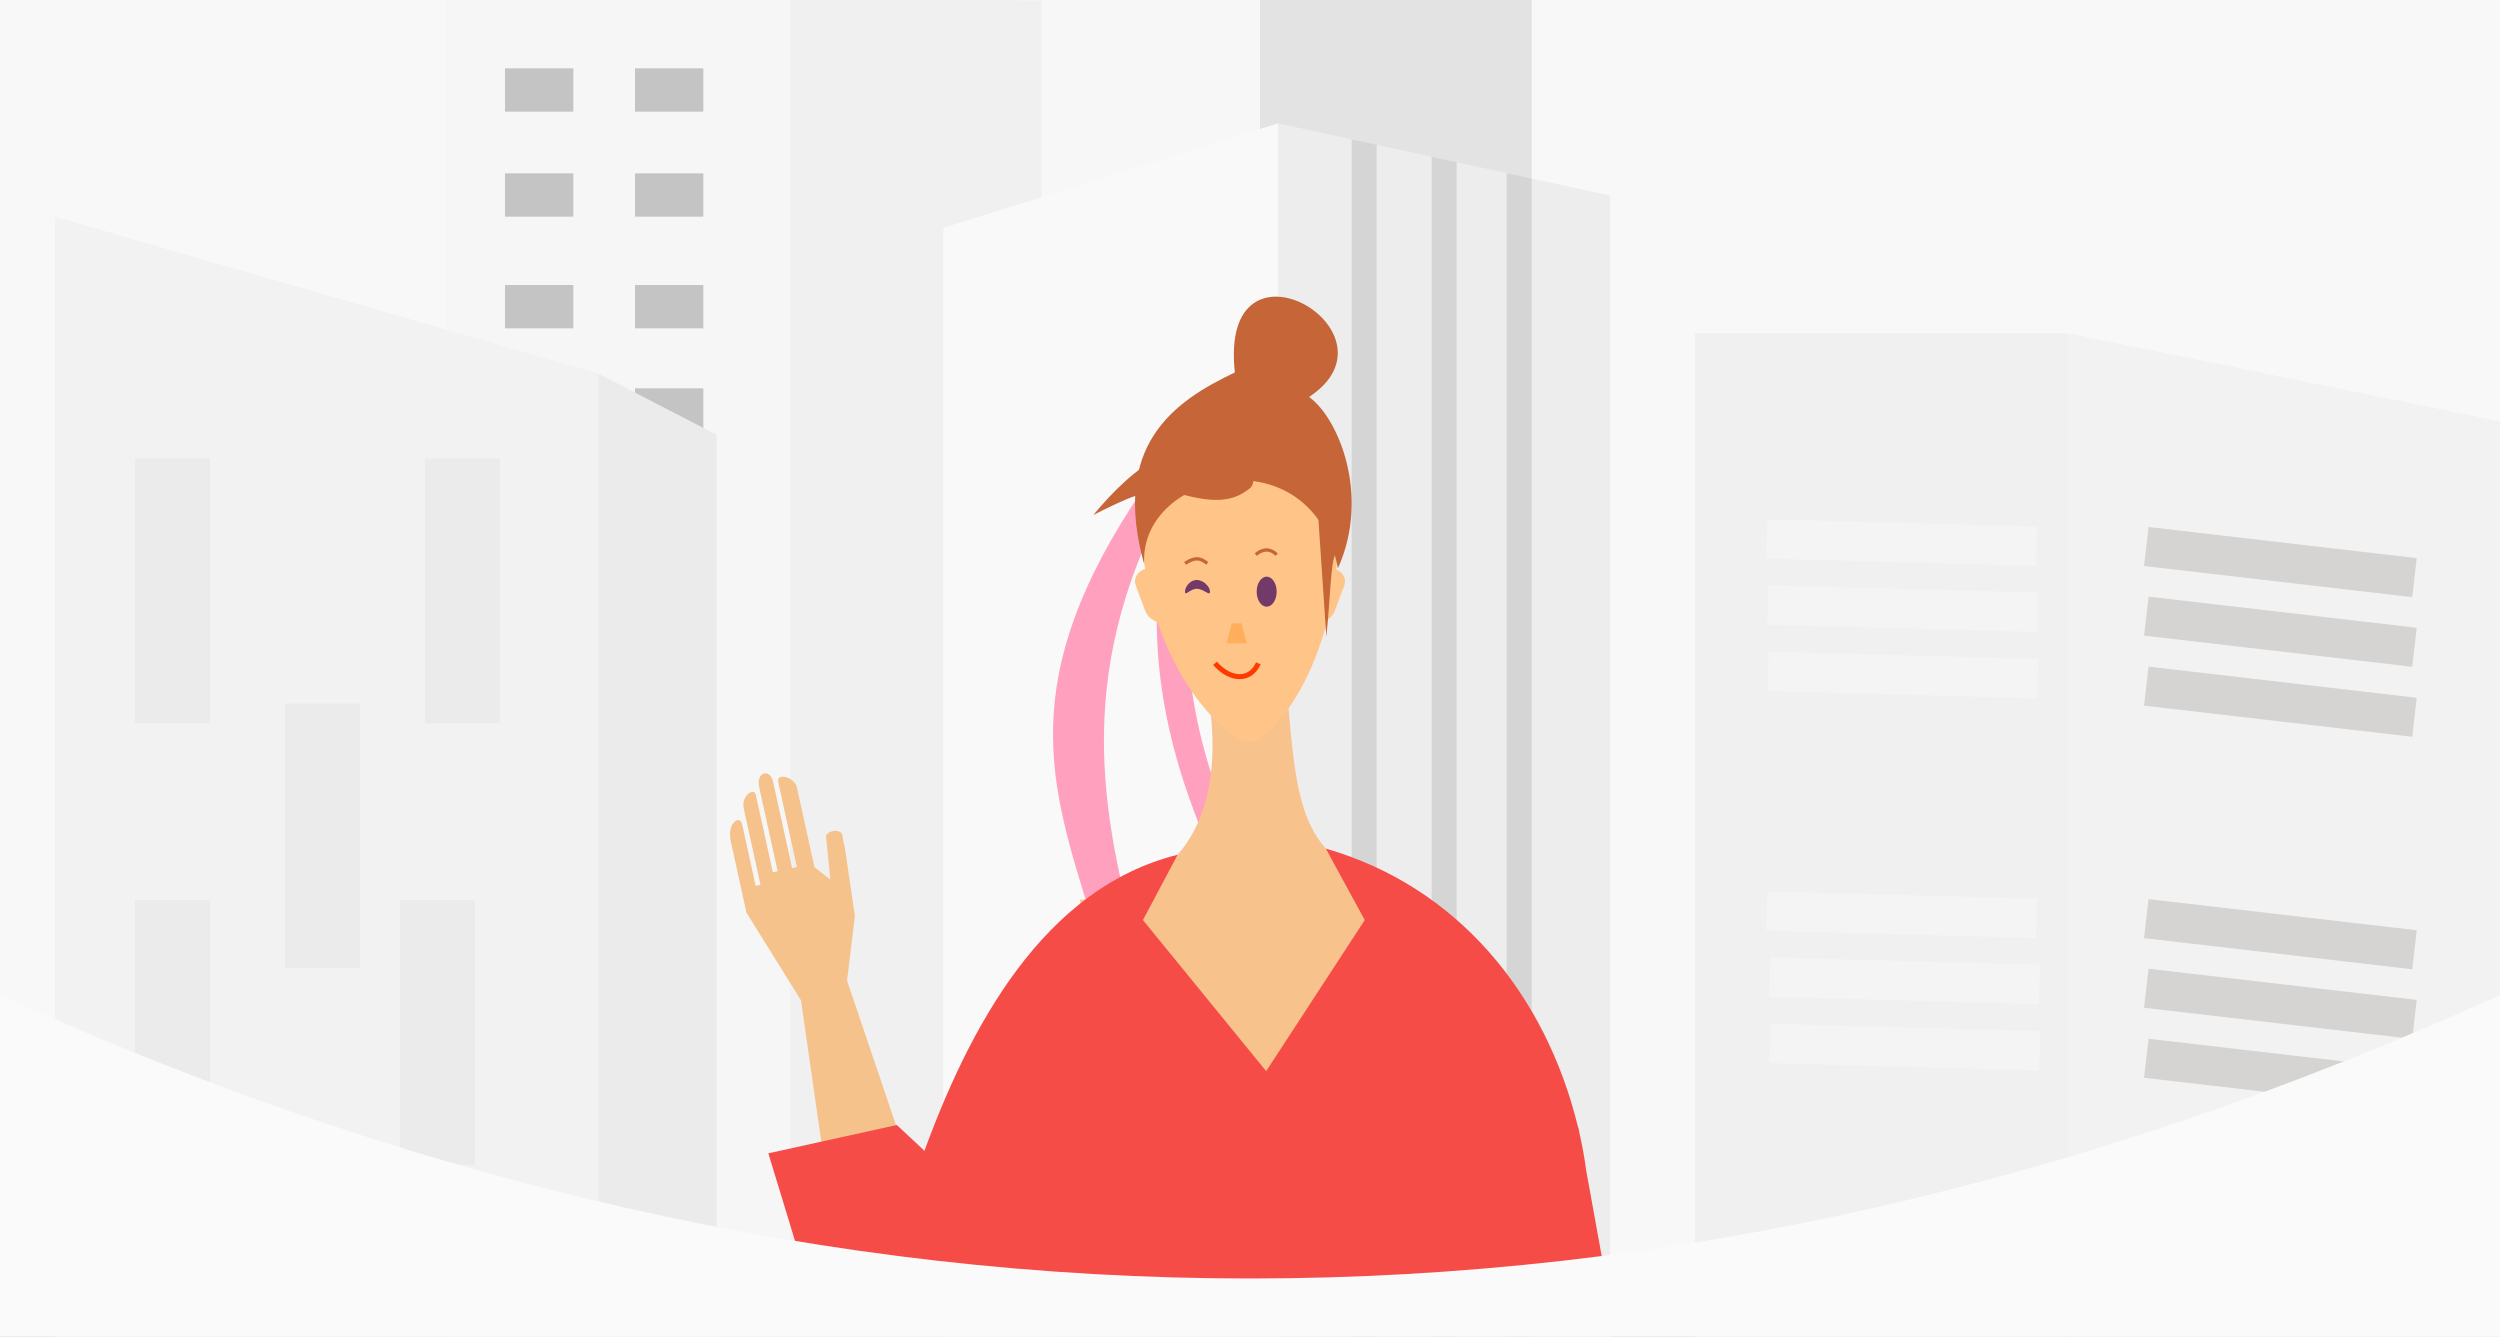 <?xml version="1.0" encoding="UTF-8"?>
<svg width="1500px" height="802px" viewBox="0 0 1500 802" version="1.1" xmlns="http://www.w3.org/2000/svg" xmlns:xlink="http://www.w3.org/1999/xlink">
    <rect x="0" y="0" width="1500" height="802" fill="#333333" stroke="none"/>
    <title>login_logo</title>
    <g id="Page-1" stroke="none" stroke-width="1" fill="none" fill-rule="evenodd">
        <g id="login_logo">
            <g id="City" fill-rule="nonzero">
                <polygon id="Rectangle" fill="#F9F8F8" points="1.30104261e-15 1.10189635e-14 1500 1.22777222e-13 1500 802 0 802"></polygon>
                <polygon id="Path" fill="#F6F6F6" points="267 6.16933588e-13 474 6.19837515e-13 474 802 267 802"></polygon>
                <polygon id="Path" fill="#F0F0F0" points="474 5.82348406e-13 625 0.2 631.813 802 474 802"></polygon>
                <rect id="Rectangle" fill="#C4C4C4" x="303" y="41" width="41" height="26"></rect>
                <rect id="Rectangle" fill="#C4C4C4" x="381" y="41" width="41" height="26"></rect>
                <rect id="Rectangle" fill="#C4C4C4" x="381" y="104" width="41" height="26"></rect>
                <rect id="Rectangle" fill="#C4C4C4" x="303" y="104" width="41" height="26"></rect>
                <rect id="Rectangle" fill="#C4C4C4" x="303" y="171" width="41" height="26"></rect>
                <rect id="Rectangle" fill="#C4C4C4" x="381" y="171" width="41" height="26"></rect>
                <rect id="Rectangle" fill="#C4C4C4" x="381" y="233" width="41" height="26"></rect>
                <rect id="Rectangle" fill="#C4C4C4" x="303" y="233" width="41" height="26"></rect>
                <rect id="Rectangle" fill="#C4C4C4" x="303" y="300" width="41" height="26"></rect>
                <rect id="Rectangle" fill="#C4C4C4" x="381" y="300" width="41" height="26"></rect>
                <rect id="Rectangle" fill="#C4C4C4" x="381" y="363" width="41" height="26"></rect>
                <rect id="Rectangle" fill="#C4C4C4" x="303" y="363" width="41" height="26"></rect>
                <rect id="Rectangle" fill="#C4C4C4" x="303" y="430" width="41" height="26"></rect>
                <rect id="Rectangle" fill="#C4C4C4" x="381" y="430" width="41" height="26"></rect>
                <rect id="Rectangle" fill="#C4C4C4" x="381" y="493" width="41" height="26"></rect>
                <rect id="Rectangle" fill="#C4C4C4" x="303" y="493" width="41" height="26"></rect>
                <polygon id="Path" fill="#F3F2F2" points="33 802 33 130 359 224.178 359 802"></polygon>
                <polygon id="Path" fill="#ECEBEB" points="430 260.885 359 224.178 359 802 430 802"></polygon>
                <rect id="Rectangle" fill="#ECEBEB" x="81" y="275" width="45" height="159"></rect>
                <rect id="Rectangle" fill="#ECEBEB" x="255" y="275" width="45" height="159"></rect>
                <rect id="Rectangle" fill="#ECEBEB" x="171" y="422" width="45" height="159"></rect>
                <rect id="Rectangle" fill="#ECEBEB" x="81" y="540" width="45" height="159"></rect>
                <rect id="Rectangle" fill="#ECEBEB" x="240" y="540" width="45" height="159"></rect>
                <polygon id="Path" fill="#F7F7F7" points="625 0.2 756 0.2 756 91.329 625 134"></polygon>
                <polygon id="Path" fill="#E3E3E3" points="756 85.389 756 3.67900155e-14 919 2.84217094e-14 919 134"></polygon>
                <polygon id="Path" fill="#EDEDED" points="966 802 766.854 802 766.854 74 966 117.344"></polygon>
                <polygon id="Path" fill="#F9F9F9" points="566 136.705 766.854 74 766.854 802 566 802"></polygon>
                <polygon id="Path" fill="#C4C4C4" opacity="0.6" points="811 802 811 83.622 826 86.863 826 802"></polygon>
                <polygon id="Path" fill="#C4C4C4" opacity="0.6" points="859 802 859 94.054 874 97.32 874 802"></polygon>
                <polygon id="Path" fill="#C4C4C4" opacity="0.6" points="904 802 904 103.863 919 107.128 919 802"></polygon>
                <polygon id="Path" fill="#F0F0F0" points="1241 200 1017 200 1017 802 1241 802"></polygon>
                <polygon id="Path" fill="#F2F2F2" points="1241 802 1241 200 1500 252.834 1500 802"></polygon>
                <polygon id="Rectangle" fill="#D5D4D2" transform="translate(1368.234, 337.245) rotate(6.623) translate(-1368.234, -337.245) " points="1287.24 325.465 1449.229 325.465 1449.229 349.026 1287.24 349.026"></polygon>
                <polygon id="Rectangle" fill="#D5D4D2" transform="translate(1368.234, 379.022) rotate(6.623) translate(-1368.234, -379.022) " points="1287.24 367.242 1449.229 367.242 1449.229 390.802 1287.24 390.802"></polygon>
                <polygon id="Rectangle" fill="#D5D4D2" transform="translate(1368.234, 421.027) rotate(6.623) translate(-1368.234, -421.027) " points="1287.24 409.247 1449.229 409.247 1449.229 432.807 1287.24 432.807"></polygon>
                <polygon id="Rectangle" fill="#D5D4D2" transform="translate(1368.234, 560.522) rotate(6.623) translate(-1368.234, -560.522) " points="1287.24 548.741 1449.229 548.741 1449.229 572.302 1287.24 572.302"></polygon>
                <polygon id="Rectangle" fill="#D5D4D2" transform="translate(1368.234, 602.298) rotate(6.623) translate(-1368.234, -602.298) " points="1287.24 590.518 1449.229 590.518 1449.229 614.078 1287.24 614.078"></polygon>
                <polygon id="Rectangle" fill="#D5D4D2" transform="translate(1368.234, 644.306) rotate(6.623) translate(-1368.234, -644.306) " points="1287.24 632.526 1449.229 632.526 1449.229 656.086 1287.24 656.086"></polygon>
                <polygon id="Rectangle" fill="#D5D4D2" transform="translate(1368.234, 776.797) rotate(6.623) translate(-1368.234, -776.797) " points="1287.24 765.017 1449.229 765.017 1449.229 788.577 1287.24 788.577"></polygon>
                <polygon id="Rectangle" fill="#F4F4F4" transform="translate(1141.061, 776.971) rotate(1.55) translate(-1141.061, -776.971) " points="1060.067 765.191 1222.056 765.191 1222.056 788.751 1060.067 788.751"></polygon>
                <polygon id="Rectangle" fill="#F4F4F4" transform="translate(1141.061, 548.844) rotate(1.55) translate(-1141.061, -548.844) " points="1060.067 537.064 1222.056 537.064 1222.056 560.625 1060.067 560.625"></polygon>
                <polygon id="Rectangle" fill="#F4F4F4" transform="translate(1142.684, 588.461) rotate(1.55) translate(-1142.684, -588.461) " points="1061.689 576.681 1223.679 576.681 1223.679 600.241 1061.689 600.241"></polygon>
                <polygon id="Rectangle" fill="#F4F4F4" transform="translate(1142.861, 628.282) rotate(1.55) translate(-1142.861, -628.282) " points="1061.867 616.501 1223.856 616.501 1223.856 640.062 1061.867 640.062"></polygon>
                <polygon id="Rectangle" fill="#F4F4F4" transform="translate(1141.061, 325.568) rotate(1.55) translate(-1141.061, -325.568) " points="1060.067 313.788 1222.056 313.788 1222.056 337.349 1060.067 337.349"></polygon>
                <polygon id="Rectangle" fill="#F4F4F4" transform="translate(1141.684, 365.184) rotate(1.55) translate(-1141.684, -365.184) " points="1060.689 353.404 1222.679 353.404 1222.679 376.965 1060.689 376.965"></polygon>
                <polygon id="Rectangle" fill="#F4F4F4" transform="translate(1141.861, 405.002) rotate(1.55) translate(-1141.861, -405.002) " points="1060.867 393.222 1222.856 393.222 1222.856 416.783 1060.867 416.783"></polygon>
            </g>
            <g id="Girl" transform="translate(438, 178)">
                <path d="M385,456.268 C285.286,318.325 248.59,236.194 291.628,62.634 L282.514,56.936 C228.341,210.676 257.713,302.566 366.549,474 L365.979,451.579 L385,456.268 Z" id="Path" fill="#FFA0BF" fill-rule="nonzero"></path>
                <path d="M221.07,615 C303.56,338.435 64.581,316.502 302.914,45.495 L310,48.436 C112.948,301.077 328.473,427.845 251.34,608.167 L242.113,587.623 L221.07,615 Z" id="Path" fill="#FFA0BF" fill-rule="nonzero"></path>
                <path d="M440.857,526 L232.16,518.549 L210,361.855 C210,361.855 306.697,361.855 286.821,237.967 L334.023,233 C340.591,318.29 344.047,340.578 414.718,359.415 C439.022,398.758 449.861,433.772 440.857,526 Z" id="Path" fill="#F7C28C" fill-rule="nonzero"></path>
                <path d="M310.687,266.77 C294.067,265.354 236.265,205.469 248.751,108 L363.245,108 C375.02,213.528 324.103,266.861 312.965,267 C312.198,267.008 311.45,266.837 310.687,266.77 Z" id="Path" fill="#FFC487" fill-rule="nonzero"></path>
                <path d="M286.4,160 C283.002,157.748 280.502,155.256 273,160 M315.501,154.805 C317.8,152.553 323.003,149.819 328,154.805" id="Shape" stroke="#C56538" stroke-width="2"></path>
                <path d="M42.609,422.227 L59.616,540.827 L67.131,575 L122,563.268 L70.239,410.36 L74.936,371.543 L68.826,330.052 C66.866,324.416 68.874,321.705 64.712,320.657 C61.979,319.967 59.101,321.082 57.575,323.42 L60.224,349.786 L50.676,342.312 C50.676,342.312 41.51,300.63 40.146,294.419 C38.781,288.207 27.623,285.306 28.931,291.259 C30.239,297.213 40.146,342.256 40.146,342.256 L37.255,342.876 C37.255,342.876 27.522,298.606 25.816,290.843 C24.109,283.075 15.446,284.929 17.531,294.419 C19.621,303.912 28.593,344.725 28.593,344.725 L25.707,345.344 C25.707,345.344 16.465,303.321 15.479,298.832 C14.492,294.347 6.51,299.304 8.277,307.33 C10.04,315.355 18.292,352.893 18.292,352.893 L15.406,353.508 C15.406,353.508 8.519,322.185 7.267,316.49 C6.015,310.795 -2.023,315.494 0.48,326.885 C2.984,338.276 9.871,369.599 9.871,369.599 L42.609,422.227 Z" id="Path" fill="#F6C28C" fill-rule="nonzero"></path>
                <path d="M198,588.534 L175.093,609.339 C135.395,615 61,630.563 42.289,577.283 L23,513.993 L100.097,497 L198,588.534 Z" id="Path" fill="#F54C48" fill-rule="nonzero"></path>
                <path d="M291,220 C300.456,230.664 312.272,230.67 317,220" id="Path" stroke="#FF3A00" stroke-width="3"></path>
                <ellipse id="Oval" fill="#723969" fill-rule="nonzero" cx="322" cy="177" rx="6" ry="9"></ellipse>
                <path d="M288,177.043 C288,179.959 284.215,175.28 280.074,175.28 C275.929,175.28 273,179.959 273,177.043 C273,174.127 275.929,170 280.074,170 C284.215,170 288,174.127 288,177.043 Z" id="Path" fill="#723969" fill-rule="nonzero"></path>
                <polygon id="Path" fill="#FFAF5B" fill-rule="nonzero" points="298 208 301.001 196 307.004 196 310 208"></polygon>
                <path d="M248.508,160.552 C245.275,104.248 349.904,82.215 364.742,163 C384.526,118.936 364.742,72.423 347.431,60.183 C406.784,21.015 293.02,-45.082 302.914,45.495 C265.819,62.99 228.724,89.559 248.508,160.552 Z" id="Path" fill="#C56538" fill-rule="nonzero"></path>
                <path d="M218,131 C241.119,103.009 274.615,74.643 306.103,99.627 C308.572,101.589 310.69,103.978 312.65,106.459 C314.9,109.303 314.266,113.475 311.28,115.513 L308.908,117.131 C296.906,125.32 281.307,121.344 267.285,117.649 C252.042,113.631 236.662,121.647 218,131 Z" id="Path" fill="#C56538" fill-rule="nonzero"></path>
                <path d="M249.012,188.318 L243.443,173.243 C241.577,168.191 245.84,163 251.853,163 L261,196 C255.543,196 250.706,192.9 249.012,188.318 Z" id="Path" fill="#FFC487" fill-rule="nonzero"></path>
                <path d="M362.987,188.318 L368.557,173.243 C370.423,168.191 366.164,163 360.147,163 L351,196 C356.457,196 361.293,192.9 362.987,188.318 Z" id="Path" fill="#FFC487" fill-rule="nonzero"></path>
                <path d="M357.8,204 L353,133 L365,152.586 C360.126,154.178 360.762,176.013 357.8,204 Z" id="Path" fill="#C56538" fill-rule="nonzero"></path>
                <path d="M268.598,334.836 L247.752,374.035 L321.696,464.691 L380.853,374.035 L357.496,331.159 C435.997,353.779 489.303,417.77 508.91,498.616 L509.026,498.368 L509.592,501.495 C511.303,508.946 512.678,516.53 513.699,524.222 L530.521,617 L77.621,617 L114.357,518.845 C143.6,436.739 188.61,354.849 268.598,334.836 Z" id="Path" fill="#F54C48" fill-rule="nonzero"></path>
            </g>
            <path d="M0,597 C250,710.397 500,767.095 750,767.095 C1000,767.095 1250,710.397 1500,597 L1500,802 L0,802 L0,597 Z" id="Curve" fill="#FAFAFB" fill-rule="nonzero"></path>
        </g>
    </g>
</svg>